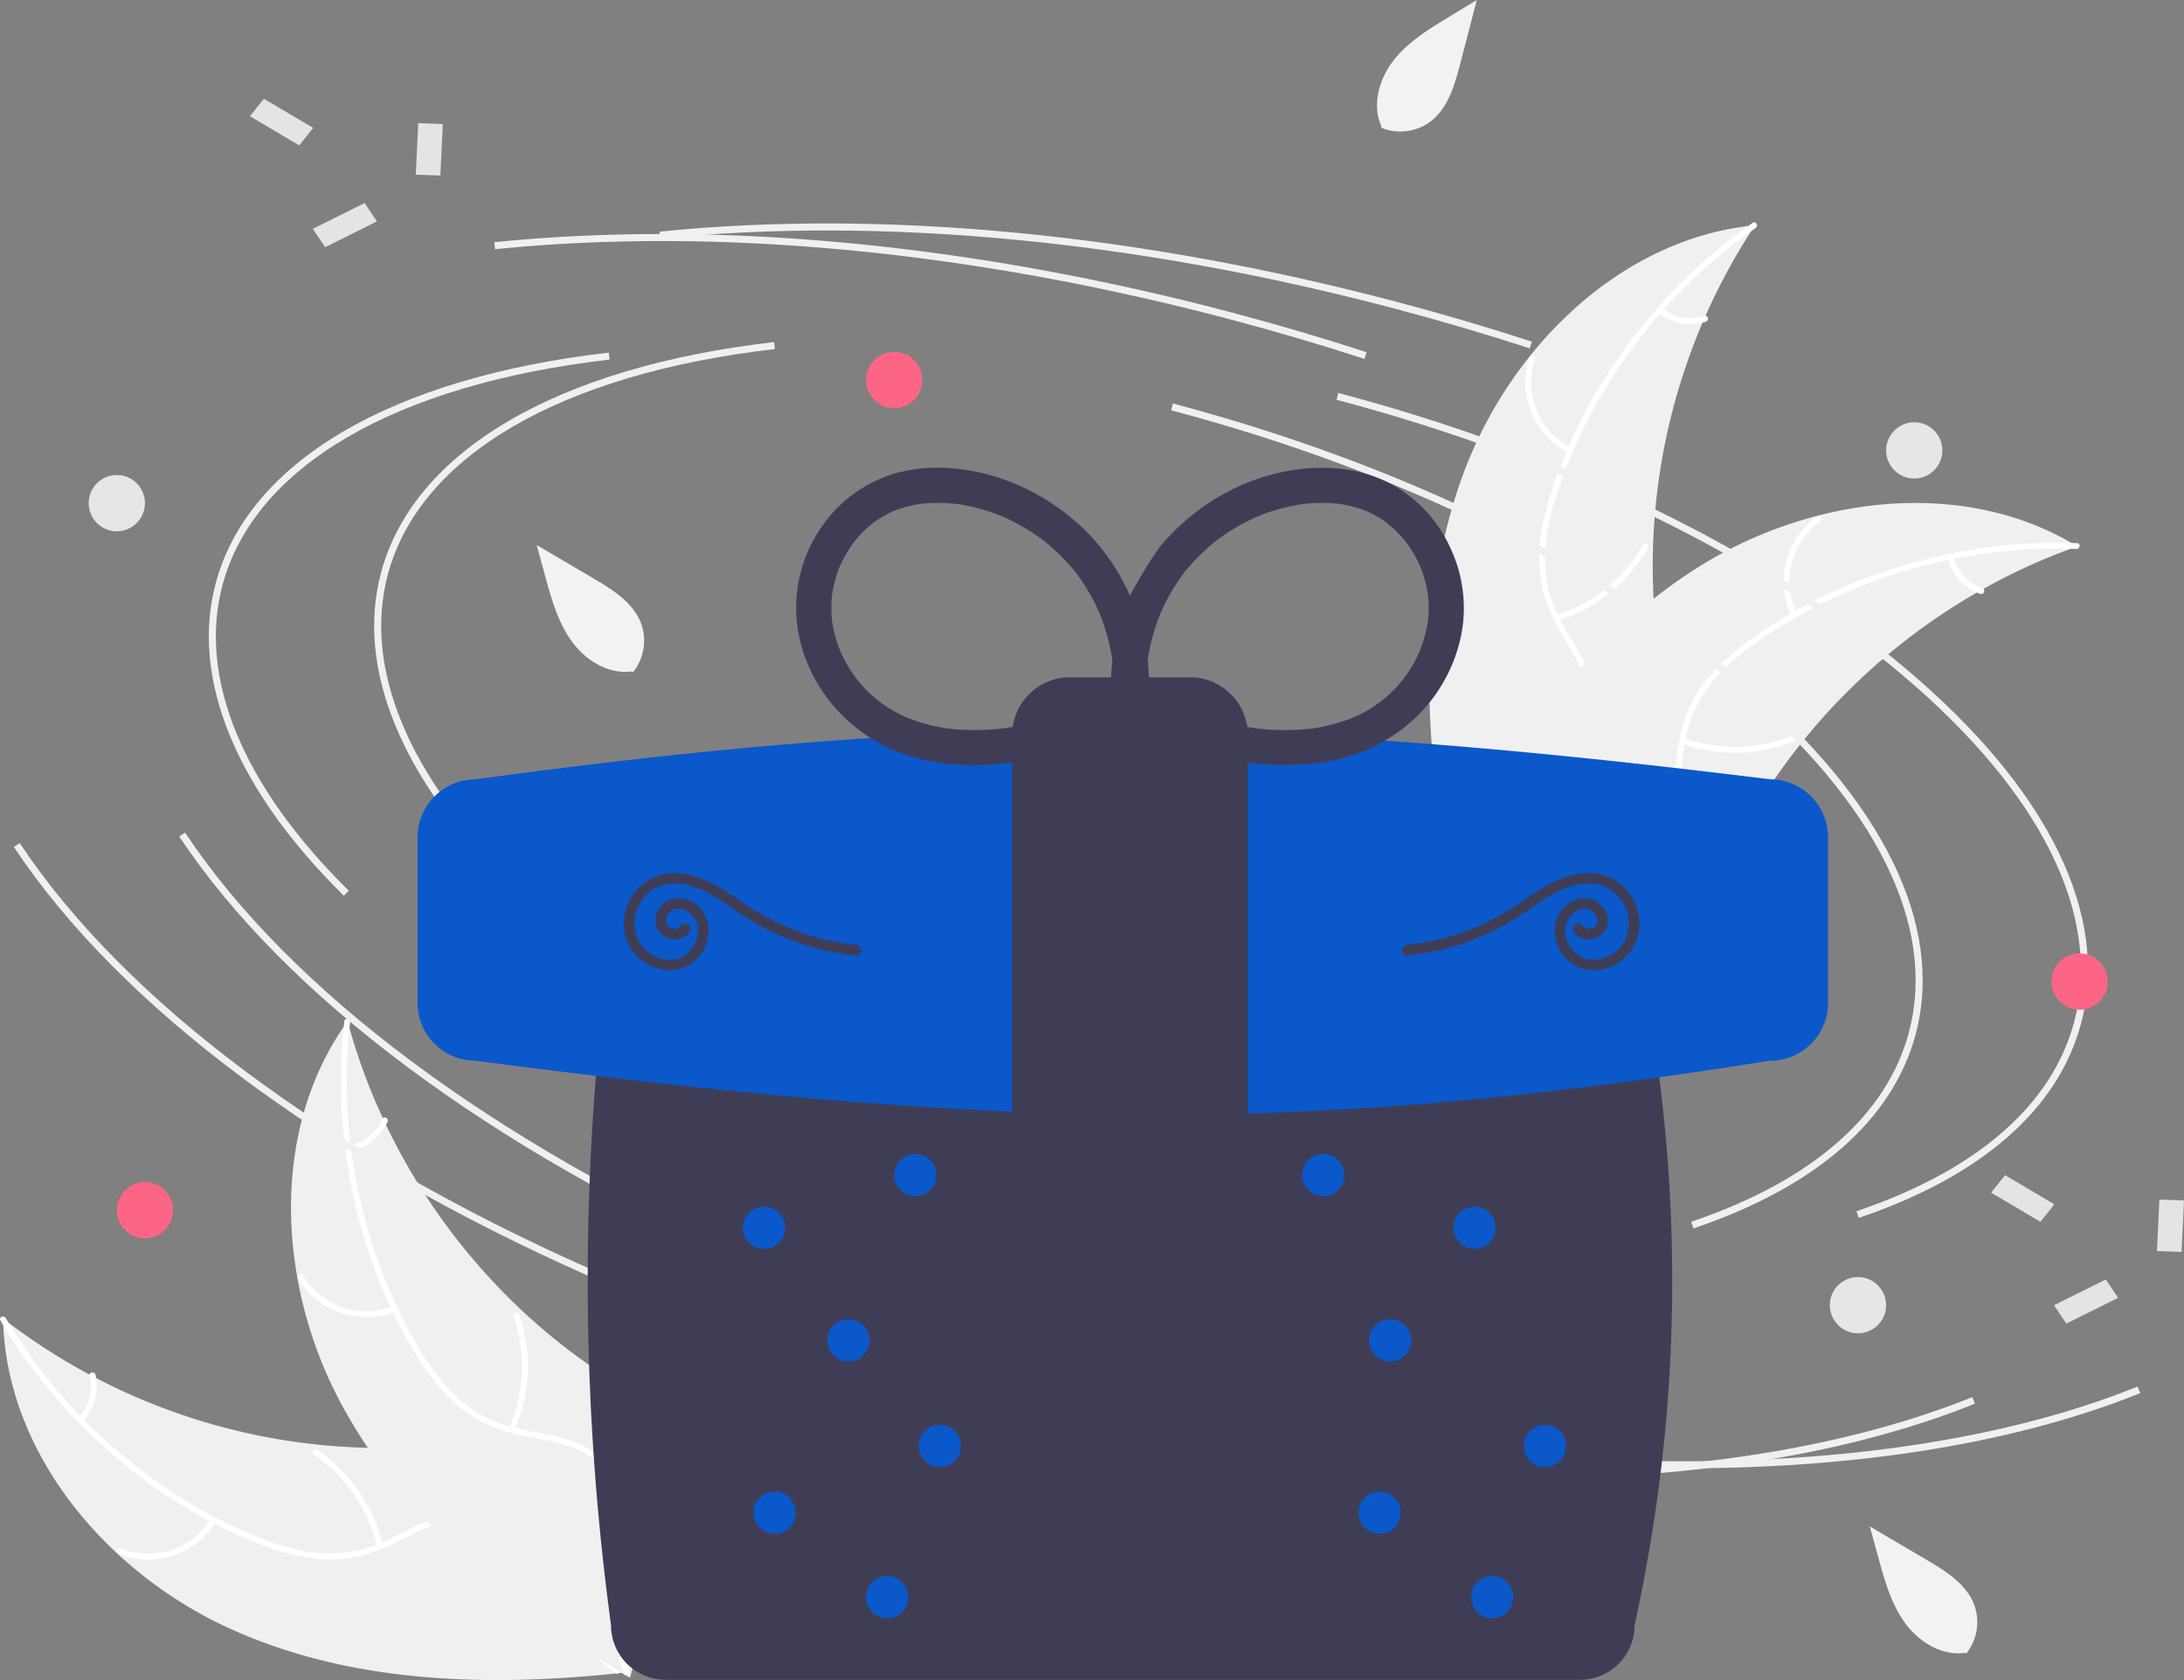 <svg data-name="Layer 1" xmlns="http://www.w3.org/2000/svg" width="671.522" height="516.552" viewBox="0 0 671.522 516.552" xmlns:xlink="http://www.w3.org/1999/xlink"><rect x="0" y="0" width="671.522" height="516.552" fill="#808080" stroke="none"/><path d="M714.256,337.171c14.406-38.732,48.442-72.2,89.574-76.181A190.398,190.398,0,0,0,773.738,388.201c2.105,17.203,6.237,36.118-3.036,50.759-5.77,9.11-15.939,14.719-26.422,17.25-10.483,2.531-21.406,2.335-32.188,2.124l-2.414,1.192C702.096,418.904,699.85,375.903,714.256,337.171Z" transform="translate(-264.239 -191.724)" fill="#f0f0f0"/><path d="M804.029,261.834a162.739,162.739,0,0,0-60.46,79.812c-2.371,6.934-4.173,14.174-4.277,21.537a40.195,40.195,0,0,0,5.435,20.444c3.245,5.855,7.242,11.468,9.007,18.01,1.86,6.895.344,13.871-3.456,19.829-4.65,7.289-11.642,12.473-18.655,17.305C723.836,444.136,715.663,449.585,710.898,458.012c-.577,1.021-2.128.066-1.552-.954,8.29-14.662,25.687-19.988,36.33-32.443,4.966-5.811,8.211-13.155,6.676-20.893-1.343-6.767-5.46-12.559-8.796-18.459-3.504-6.195-5.793-12.624-6.059-19.792-.273-7.332,1.25-14.658,3.433-21.622a157.886,157.886,0,0,1,22.27-44.036,165.625,165.625,0,0,1,39.971-39.586c.959-.669,1.811.942.858,1.607Z" transform="translate(-264.239 -191.724)" fill="#fff"/><path d="M746.585,331.034a24.416,24.416,0,0,1-12.196-29.169c.359-1.115,2.109-.609,1.75.507a22.609,22.609,0,0,0,11.401,27.11c1.047.526.087,2.075-.954,1.552Z" transform="translate(-264.239 -191.724)" fill="#fff"/><path d="M742.691,380.876a47.06,47.06,0,0,0,26.691-21.536c.581-1.019,2.132-.064,1.552.954A48.95,48.95,0,0,1,743.114,382.648c-1.121.35-1.537-1.423-.423-1.772Z" transform="translate(-264.239 -191.724)" fill="#fff"/><path d="M775.416,286.504a13.821,13.821,0,0,0,12.898,2.369c1.116-.364,1.531,1.41.423,1.772a15.487,15.487,0,0,1-14.275-2.589.941.941,0,0,1-.299-1.253.915.915,0,0,1,1.253-.299Z" transform="translate(-264.239 -191.724)" fill="#fff"/><path d="M902.973,359.72c-.69.247-1.38.495-2.075.757a182.012,182.012,0,0,0-26.831,12.322c-.67.363-1.344.74-2.003,1.121A191.88,191.88,0,0,0,818.376,419.836a186.339,186.339,0,0,0-16.014,23.348c-6.543,11.294-12.738,24.06-22.347,32.291a31.966,31.966,0,0,1-3.131,2.418L711.32,462.379c-.131-.11-.267-.205-.399-.316l-2.646-.5c.215-.439.447-.889.662-1.328.124-.255.262-.507.385-.762.087-.169.175-.338.244-.495.029-.056.058-.113.083-.154.069-.157.15-.296.215-.439q1.938-3.783,3.935-7.551c.004-.015.004-.015.022-.026,10.195-19.118,22.076-37.552,36.377-53.597.43-.483.864-.98,1.324-1.456a177.81,177.81,0,0,1,21.121-19.897,157.193,157.193,0,0,1,12.944-9.242,130.716,130.716,0,0,1,37.474-16.312c26.453-6.851,54.803-5.166,78.139,8.365C901.797,359.015,902.38,359.358,902.973,359.72Z" transform="translate(-264.239 -191.724)" fill="#f0f0f0"/><path d="M902.628,360.517a162.739,162.739,0,0,0-96.326,27.325c-6.068,4.109-11.866,8.805-16.382,14.621a40.195,40.195,0,0,0-7.969,19.596c-.934,6.629-1.123,13.517-3.652,19.803-2.666,6.626-8.077,11.282-14.698,13.751-8.101,3.02-16.805,2.95-25.313,2.585-9.447-.405-19.254-.975-28.132,2.885-1.076.468-1.739-1.229-.664-1.696,15.447-6.716,32.544-.494,48.541-4.03,7.464-1.65,14.476-5.56,17.909-12.663,3.002-6.211,3.202-13.315,4.09-20.034.932-7.056,2.976-13.567,7.078-19.451,4.196-6.019,9.823-10.951,15.759-15.197a157.886,157.886,0,0,1,44.294-21.752,165.625,165.625,0,0,1,55.748-7.542c1.168.043.879,1.842-.282,1.8Z" transform="translate(-264.239 -191.724)" fill="#fff"/><path d="M815.099,381.183a24.416,24.416,0,0,1,7.824-30.633c.958-.674,2.051.783,1.092,1.459a22.609,22.609,0,0,0-7.219,28.51c.519,1.051-1.18,1.709-1.696.664Z" transform="translate(-264.239 -191.724)" fill="#fff"/><path d="M781.982,418.635a47.06,47.06,0,0,0,34.278-1.125c1.077-.464,1.74,1.232.664,1.696a48.95,48.95,0,0,1-35.671,1.098c-1.106-.395-.371-2.062.729-1.669Z" transform="translate(-264.239 -191.724)" fill="#fff"/><path d="M864.93,362.987a13.821,13.821,0,0,0,8.872,9.657c1.11.381.374,2.047-.729,1.669a15.487,15.487,0,0,1-9.839-10.662.941.941,0,0,1,.516-1.18.915.915,0,0,1,1.18.516Z" transform="translate(-264.239 -191.724)" fill="#fff"/><path d="M334.374,692.2c-37.534-17.29-68.335-53.756-69.199-95.071a190.399,190.399,0,0,0,124.575,39.612c17.313-.8,36.486-3.492,50.385,6.861,8.649,6.442,13.473,17.005,15.206,27.649,1.732,10.644.712,21.521-.312,32.256l1.006,2.497C414.956,710.498,371.908,709.489,334.374,692.2Z" transform="translate(-264.239 -191.724)" fill="#f0f0f0"/><path d="M266.032,596.994A162.739,162.739,0,0,0,341.051,663.308c6.735,2.888,13.819,5.232,21.153,5.891a40.195,40.195,0,0,0,20.796-3.876c6.083-2.793,11.983-6.355,18.639-7.621,7.016-1.334,13.858.705,19.511,4.944,6.917,5.187,11.558,12.55,15.846,19.908,4.761,8.17,9.577,16.731,17.621,22.119.975.653-.095,2.127-1.068,1.475-13.994-9.373-17.991-27.123-29.607-38.677-5.42-5.391-12.497-9.181-20.33-8.234-6.849.828-12.935,4.496-19.071,7.377-6.442,3.026-13.026,4.823-20.193,4.547-7.332-.281-14.522-2.353-21.301-5.056a157.886,157.886,0,0,1-42.228-25.531,165.625,165.625,0,0,1-36.455-42.846c-.595-1.006,1.076-1.734,1.667-.734Z" transform="translate(-264.239 -191.724)" fill="#fff"/><path d="M330.696,659.5a24.416,24.416,0,0,1-30.007,9.959c-1.085-.443-.448-2.149.638-1.706a22.609,22.609,0,0,0,27.894-9.321c.604-1.004,2.076.07,1.475,1.068Z" transform="translate(-264.239 -191.724)" fill="#fff"/><path d="M380.102,667.146a47.06,47.06,0,0,0-19.459-28.241c-.972-.656.097-2.13,1.068-1.475a48.95,48.95,0,0,1,20.189,29.429c.265,1.144-1.535,1.425-1.798.288Z" transform="translate(-264.239 -191.724)" fill="#fff"/><path d="M288.47,627.389a13.821,13.821,0,0,0,3.336-12.683c-.279-1.14,1.521-1.42,1.798-.288a15.487,15.487,0,0,1-3.66,14.039.941.941,0,0,1-1.272.203.915.915,0,0,1-.203-1.272Z" transform="translate(-264.239 -191.724)" fill="#fff"/><path d="M371.11,505.725c.195.707.389,1.414.598,2.126a182.011,182.011,0,0,0,10.261,27.684c.311.696.637,1.397.967,2.082a191.88,191.88,0,0,0,41.73,57.002,186.34,186.34,0,0,0,22.073,17.731c10.768,7.377,23.03,14.519,30.511,24.722a31.967,31.967,0,0,1,2.175,3.305l-20.421,64.205c-.12.123-.225.251-.345.374l-.698,2.601c-.421-.247-.853-.513-1.274-.761-.245-.143-.485-.299-.73-.442-.162-.1-.324-.2-.475-.28-.054-.033-.108-.067-.147-.095-.152-.081-.284-.172-.421-.247q-3.626-2.218-7.233-4.494c-.015-.005-.015-.005-.025-.024-18.293-11.61-35.778-24.849-50.697-40.32-.449-.466-.912-.935-1.352-1.43a177.809,177.809,0,0,1-18.245-22.563,157.194,157.194,0,0,1-8.238-13.605A130.716,130.716,0,0,1,355.686,584.698c-4.834-26.895-1.013-55.036,14.241-77.284C370.318,506.844,370.704,506.289,371.11,505.725Z" transform="translate(-264.239 -191.724)" fill="#f0f0f0"/><path d="M371.879,506.128a162.739,162.739,0,0,0,19.973,98.115c3.639,6.361,7.883,12.497,13.342,17.439a40.195,40.195,0,0,0,18.938,9.426c6.539,1.432,13.394,2.14,19.471,5.137,6.405,3.159,10.64,8.906,12.602,15.694,2.4,8.306,1.672,16.979.666,25.436-1.117,9.39-2.427,19.125.752,28.27.385,1.108-1.357,1.641-1.741.534-5.53-15.91,1.965-32.489-.353-48.706-1.082-7.567-4.451-14.855-11.274-18.815-5.967-3.463-13.035-4.199-19.668-5.592-6.965-1.463-13.304-3.992-18.861-8.527-5.685-4.639-10.178-10.622-13.964-16.862a157.886,157.886,0,0,1-18.345-45.81,165.625,165.625,0,0,1-3.311-56.159c.131-1.162,1.903-.737,1.773.417Z" transform="translate(-264.239 -191.724)" fill="#fff"/><path d="M385.876,594.968a24.416,24.416,0,0,1-29.955-10.115c-.6-1.007.936-1.986,1.537-.978a22.609,22.609,0,0,0,27.883,9.352c1.087-.438,1.615,1.305.534,1.741Z" transform="translate(-264.239 -191.724)" fill="#fff"/><path d="M420.72,630.819a47.06,47.06,0,0,0,1.467-34.265c-.381-1.109,1.36-1.642,1.741-.535a48.95,48.95,0,0,1-1.599,35.652c-.477,1.073-2.084.214-1.609-.853Z" transform="translate(-264.239 -191.724)" fill="#fff"/><path d="M371.494,543.906a13.821,13.821,0,0,0,10.3-8.118c.464-1.078,2.07-.218,1.609.853a15.487,15.487,0,0,1-11.374,9.006.941.941,0,0,1-1.138-.603.915.915,0,0,1,.603-1.138Z" transform="translate(-264.239 -191.724)" fill="#fff"/><path d="M420.797,463.882c-33.166-32.65-47.174-66.712-39.444-95.91,9.92-37.47,53.989-63.378,120.907-71.079l.247,2.149c-65.986,7.594-109.383,32.92-119.062,69.484-7.523,28.416,6.282,61.734,38.871,93.816Z" transform="translate(-264.239 -191.724)" fill="#f0f0f0"/><path d="M740.794,579.778c-41.393,0-86.375-6.151-131.054-17.98-55.252-14.627-105.912-36.705-146.503-63.849l1.202-1.798c40.396,27.012,90.831,48.989,145.854,63.555,49.724,13.164,99.82,19.264,144.855,17.654l.078,2.161Q748.093,579.779,740.794,579.778Z" transform="translate(-264.239 -191.724)" fill="#f0f0f0"/><path d="M835.756,566.175l-.693-2.049c37.021-12.517,60.176-32.68,66.962-58.312,8.626-32.584-10.114-70.396-52.769-106.47-42.872-36.258-104.694-66.342-174.081-84.711l.553-2.091c69.69,18.45,131.813,48.69,174.924,85.151,43.328,36.644,62.316,75.239,53.464,108.675C897.136,532.735,873.497,553.415,835.756,566.175Z" transform="translate(-264.239 -191.724)" fill="#f0f0f0"/><path d="M495.819,580.682c-81.336-36.073-144.011-82.874-176.479-131.782l1.802-1.197c32.244,48.569,94.59,95.093,175.554,131.001Z" transform="translate(-264.239 -191.724)" fill="#f0f0f0"/><path d="M781.788,643.176q-12.584,0-25.598-.562l.093-2.161c64.746,2.803,121.872-4.945,165.215-22.411l.809,2.007C884.498,635.283,836.308,643.176,781.788,643.176Z" transform="translate(-264.239 -191.724)" fill="#f0f0f0"/><path d="M734.596,298.832c-13.443-4.377-27.271-8.452-41.099-12.113-79.573-21.066-157.795-28.545-226.211-21.626l-.218-2.153c68.671-6.942,147.16.555,226.982,21.687,13.867,3.671,27.734,7.758,41.215,12.148Z" transform="translate(-264.239 -191.724)" fill="#f0f0f0"/><path d="M369.964,467.126c-33.166-32.65-47.174-66.712-39.444-95.91,9.92-37.47,53.989-63.378,120.907-71.079l.247,2.149c-65.986,7.594-109.383,32.92-119.062,69.484-7.523,28.416,6.282,61.734,38.871,93.816Z" transform="translate(-264.239 -191.724)" fill="#f0f0f0"/><path d="M689.962,583.023c-41.393,0-86.375-6.151-131.054-17.98-55.252-14.627-105.912-36.705-146.503-63.849l1.202-1.798c40.396,27.012,90.831,48.989,145.854,63.555,49.724,13.164,99.82,19.264,144.855,17.654l.078,2.161Q697.26,583.024,689.962,583.023Z" transform="translate(-264.239 -191.724)" fill="#f0f0f0"/><path d="M784.923,569.42l-.693-2.049c37.021-12.517,60.176-32.68,66.962-58.312,8.626-32.584-10.114-70.396-52.769-106.47C755.551,366.331,693.729,336.246,624.342,317.877l.553-2.091C694.586,334.236,756.709,364.476,799.82,400.937c43.328,36.644,62.316,75.239,53.464,108.675C846.303,535.979,822.664,556.66,784.923,569.42Z" transform="translate(-264.239 -191.724)" fill="#f0f0f0"/><path d="M444.986,583.927c-81.336-36.073-144.011-82.874-176.479-131.782l1.802-1.197c32.244,48.569,94.59,95.093,175.554,131.001Z" transform="translate(-264.239 -191.724)" fill="#f0f0f0"/><path d="M730.956,646.421q-12.584,0-25.598-.562l.093-2.161c64.746,2.803,121.872-4.945,165.215-22.411l.809,2.007C833.666,638.528,785.476,646.421,730.956,646.421Z" transform="translate(-264.239 -191.724)" fill="#f0f0f0"/><path d="M683.764,302.076c-13.443-4.377-27.271-8.452-41.099-12.113-79.573-21.066-157.795-28.545-226.211-21.626l-.218-2.153c68.671-6.942,147.16.555,226.982,21.687,13.867,3.671,27.734,7.758,41.215,12.148Z" transform="translate(-264.239 -191.724)" fill="#f0f0f0"/><path d="M468.875,462.691a16.783,16.783,0,0,0-16.764,16.764,787.723,787.723,0,0,0-6.36,141.647c.127,3.021.268,5.784.432,8.45.238,4.402.54,9.05.897,13.815.205,2.812.422,5.632.659,8.442.397,4.578.833,9.229,1.298,13.825.292,2.807.594,5.628.918,8.438.622,5.519,1.325,11.176,2.151,17.294A16.805,16.805,0,0,0,468.875,708.202H750.076a16.783,16.783,0,0,0,16.764-16.764l.013-.116c1.253-5.707,2.419-11.522,3.468-17.286.561-3.039,1.045-5.799,1.48-8.437.789-4.804,1.491-9.453,2.084-13.818.406-2.931.774-5.769,1.092-8.439.523-4.369.997-8.886,1.448-13.808.247-2.675.473-5.438.692-8.446v-.001A491.733,491.733,0,0,0,766.853,479.571l-.013-.116a16.783,16.783,0,0,0-16.764-16.764Z" transform="translate(-264.239 -191.724)" fill="#3f3d56"/><path d="M620.393,534.459c-60.93,0-125.493-5.537-209.992-16.613h-.009a17.783,17.783,0,0,1-17.655-15.868,16.333,16.333,0,0,1-.111-1.973V449.172a2.58,2.58,0,0,1,.015-.325,17.884,17.884,0,0,1,17.831-17.52c147.01-19.989,236.314-19.986,398.075.004h.007a17.881,17.881,0,0,1,17.761,17.574,1.972,1.972,0,0,1,.011.267v50.833a16.373,16.373,0,0,1-.112,1.978A17.807,17.807,0,0,1,808.48,517.85C738.591,528.921,681.308,534.459,620.393,534.459Z" transform="translate(-264.239 -191.724)" fill="#0a58ca"/><path d="M630.166,569.764H593.198a17.768,17.768,0,0,1-17.747-17.747V417.709a17.768,17.768,0,0,1,17.747-17.747h36.968a17.768,17.768,0,0,1,17.748,17.747V552.017A17.768,17.768,0,0,1,630.166,569.764Z" transform="translate(-264.239 -191.724)" fill="#3f3d56"/><path d="M714.098,374.262a46.871,46.871,0,0,0-1.41-7.452,48.313,48.313,0,0,0-2.74-7.134,41.985,41.985,0,0,0-18.904-19.629c-10.312-5.076-22.107-5.492-33.195-3.046a65.605,65.605,0,0,0-25.644,12.006A66.687,66.687,0,0,0,621.511,359.094c-3.285,3.942-9.396,14.771-9.836,15.773A65.658,65.658,0,0,0,597.082,353.993a68.608,68.608,0,0,0-25.136-15.191,63.332,63.332,0,0,0-15.406-3.131,49.032,49.032,0,0,0-16.526,1.442,41.631,41.631,0,0,0-23.564,17.225,43.452,43.452,0,0,0-7.36,26.504,44.581,44.581,0,0,0,3.031,13.839,52.764,52.764,0,0,0,3.312,6.949,54.054,54.054,0,0,0,4.403,6.309,49.879,49.879,0,0,0,24.505,16.318c10.275,3.175,21.174,3.279,31.739,1.788,10.85-1.531,21.293-5.043,31.512-8.89,1.363-.513,2.721-1.041,4.08-1.564,9.084,3.495,18.246,6.865,27.755,9.005a83.576,83.576,0,0,0,32.672,1.31,52.428,52.428,0,0,0,27.094-13.234,48.652,48.652,0,0,0,14.036-24.375A42.077,42.077,0,0,0,714.098,374.262ZM573.26,415.596a72.846,72.846,0,0,1-17.67.103,54.841,54.841,0,0,1-12.288-3.271,38.632,38.632,0,0,1-20.704-20.556,41.354,41.354,0,0,1-2.505-9.108,37.705,37.705,0,0,1-.003-8.358,39.338,39.338,0,0,1,2.35-8.528,40.19,40.19,0,0,1,4.411-7.552,37.904,37.904,0,0,1,5.69-5.715,34.639,34.639,0,0,1,6.374-3.735,38.954,38.954,0,0,1,8.336-2.23,49.337,49.337,0,0,1,11.622.091,60.099,60.099,0,0,1,13.386,3.69,63.174,63.174,0,0,1,12.89,7.515,61.876,61.876,0,0,1,9.961,9.931A61.034,61.034,0,0,1,602.361,380.363a63.267,63.267,0,0,1,3.895,14.393l.008.072a65.6,65.6,0,0,0-.425,7.468c.002.961.044,1.921.092,2.881a5.747,5.747,0,0,0-1.127,1.517,181.727,181.727,0,0,1-23.116,7.331Q577.51,414.99,573.26,415.596Zm130.018-32.831a41.347,41.347,0,0,1-2.506,9.109A38.418,38.418,0,0,1,680.069,412.429a54.843,54.843,0,0,1-12.288,3.271,72.864,72.864,0,0,1-17.702-.107c-10.434-1.492-20.5-4.786-30.346-8.461-.405-.151-.808-.311-1.213-.463a5.643,5.643,0,0,0-1.078-1.5,64.757,64.757,0,0,0-.323-10.438,63.272,63.272,0,0,1,3.891-14.366,61.034,61.034,0,0,1,7.252-12.488,61.873,61.873,0,0,1,9.961-9.931,63.174,63.174,0,0,1,12.89-7.515,60.105,60.105,0,0,1,13.386-3.69,49.338,49.338,0,0,1,11.622-.091,38.959,38.959,0,0,1,8.336,2.23,34.638,34.638,0,0,1,6.374,3.735,37.898,37.898,0,0,1,5.69,5.715,40.195,40.195,0,0,1,4.411,7.551,39.338,39.338,0,0,1,2.35,8.528A37.706,37.706,0,0,1,703.278,382.765Z" transform="translate(-264.239 -191.724)" fill="#3f3d56"/><circle cx="234.919" cy="377.499" r="6.489" fill="#0a58ca"/><circle cx="281.425" cy="361.276" r="6.489" fill="#0a58ca"/><circle cx="260.876" cy="412.109" r="6.489" fill="#0a58ca"/><circle cx="453.391" cy="377.499" r="6.489" fill="#0a58ca"/><circle cx="406.885" cy="361.276" r="6.489" fill="#0a58ca"/><circle cx="427.434" cy="412.109" r="6.489" fill="#0a58ca"/><circle cx="458.799" cy="491.062" r="6.489" fill="#0a58ca"/><circle cx="475.022" cy="444.555" r="6.489" fill="#0a58ca"/><circle cx="424.189" cy="465.105" r="6.489" fill="#0a58ca"/><circle cx="272.773" cy="491.062" r="6.489" fill="#0a58ca"/><circle cx="288.996" cy="444.555" r="6.489" fill="#0a58ca"/><circle cx="238.163" cy="465.105" r="6.489" fill="#0a58ca"/><path id="e3b13650-ec26-4d46-b148-6e027bc06f3e-953" data-name="Path 2961" d="M688.854,230.959a15.505,15.505,0,0,0,15.099-1.774c5.488-4.093,7.545-11.238,9.268-17.862l5.09-19.599-8.597,5.22c-6.183,3.753-12.508,7.631-16.971,13.328s-6.721,13.682-3.78,20.294" transform="translate(-264.239 -191.724)" fill="#f2f2f2"/><path id="fe24b413-2f3e-41ab-87c6-b6db4596196d-954" data-name="Path 2961" d="M458.91,398.369a15.505,15.505,0,0,0,2.429-15.008c-2.433-6.399-8.742-10.335-14.641-13.806l-17.455-10.264,2.666,9.698c1.916,6.975,3.913,14.12,8.171,19.973s11.318,10.211,18.483,9.193" transform="translate(-264.239 -191.724)" fill="#f2f2f2"/><path id="a5193a92-e661-4e54-a5ba-e6f2c93163f3-955" data-name="Path 2961" d="M868.816,700.121a15.505,15.505,0,0,0,2.429-15.008c-2.433-6.399-8.742-10.335-14.641-13.806l-17.455-10.264,2.666,9.698c1.916,6.975,3.913,14.12,8.171,19.973s11.318,10.211,18.483,9.193" transform="translate(-264.239 -191.724)" fill="#f2f2f2"/><circle cx="274.936" cy="116.847" r="8.652" fill="#fd6584"/><circle cx="44.567" cy="372.092" r="8.652" fill="#fd6584"/><circle cx="639.417" cy="301.791" r="8.652" fill="#fd6584"/><circle cx="35.914" cy="154.701" r="8.652" fill="#e6e6e6"/><circle cx="571.28" cy="401.293" r="8.652" fill="#e6e6e6"/><circle cx="588.584" cy="138.478" r="8.652" fill="#e6e6e6"/><path d="M473.446,476.466c-.748,1.183-2.561,1.011-3.58.272-1.414-1.027-.956-3.005.017-4.173,3.094-3.714,8.211.207,8.901,3.896A9.279,9.279,0,0,1,474.419,485.7c-3.53,2.092-8.115,1.043-11.15-1.461-6.331-5.223-4.607-15.679,2.425-19.457,4.488-2.411,10.162-1.353,14.583.667,4.977,2.274,9.256,5.759,13.858,8.664a77.269,77.269,0,0,0,33.376,11.397c2.075.212,2.061-3.035,0-3.245a74.223,74.223,0,0,1-19.178-4.618,84.28,84.28,0,0,1-17.233-9.458c-5.419-3.714-11.08-7.322-17.786-7.936a15.43,15.43,0,0,0-14.224,6.189,15.757,15.757,0,0,0-2.368,13.822,14.593,14.593,0,0,0,11.124,9.577,11.93,11.93,0,0,0,12.577-5.811c2.468-4.269,2.388-10.003-1.34-13.542a8.607,8.607,0,0,0-8.369-2.276,7.363,7.363,0,0,0-4.979,6.336c-.36,5.541,7.506,8.312,10.513,3.556,1.119-1.77-1.688-3.4-2.802-1.638Z" transform="translate(-264.239 -191.724)" fill="#3f3d56"/><path d="M750.912,476.466c.748,1.183,2.561,1.011,3.58.272,1.414-1.027.956-3.005-.018-4.173-3.094-3.714-8.211.207-8.901,3.896A9.279,9.279,0,0,0,749.94,485.7c3.53,2.092,8.115,1.043,11.15-1.461,6.331-5.223,4.607-15.679-2.425-19.457-4.488-2.411-10.162-1.353-14.583.667-4.977,2.274-9.256,5.759-13.858,8.664a77.269,77.269,0,0,1-33.376,11.397c-2.075.212-2.061-3.035,0-3.245a74.223,74.223,0,0,0,19.178-4.618,84.28,84.28,0,0,0,17.233-9.458c5.419-3.714,11.08-7.322,17.786-7.936a15.43,15.43,0,0,1,14.224,6.189,15.757,15.757,0,0,1,2.368,13.822,14.593,14.593,0,0,1-11.124,9.577,11.93,11.93,0,0,1-12.577-5.811c-2.468-4.269-2.388-10.003,1.34-13.542a8.607,8.607,0,0,1,8.369-2.276,7.363,7.363,0,0,1,4.979,6.336c.36,5.541-7.506,8.312-10.513,3.556-1.119-1.77,1.688-3.4,2.802-1.638Z" transform="translate(-264.239 -191.724)" fill="#3f3d56"/><polygon points="96.295 39.328 92.009 44.705 76.852 35.739 81.137 30.362 96.295 39.328" fill="#e4e4e4"/><polygon points="112.11 62.43 115.895 68.079 99.972 75.999 96.187 70.351 112.11 62.43" fill="#e4e4e4"/><polygon points="128.593 37.872 136.157 38.14 135.404 53.967 127.839 53.7 128.593 37.872" fill="#e4e4e4"/><polygon points="631.66 370.281 627.374 375.658 612.217 366.692 616.503 361.315 631.66 370.281" fill="#e4e4e4"/><polygon points="647.475 393.383 651.26 399.032 635.337 406.952 631.552 401.303 647.475 393.383" fill="#e4e4e4"/><polygon points="663.958 368.825 671.522 369.093 670.769 384.92 663.204 384.653 663.958 368.825" fill="#e4e4e4"/></svg>